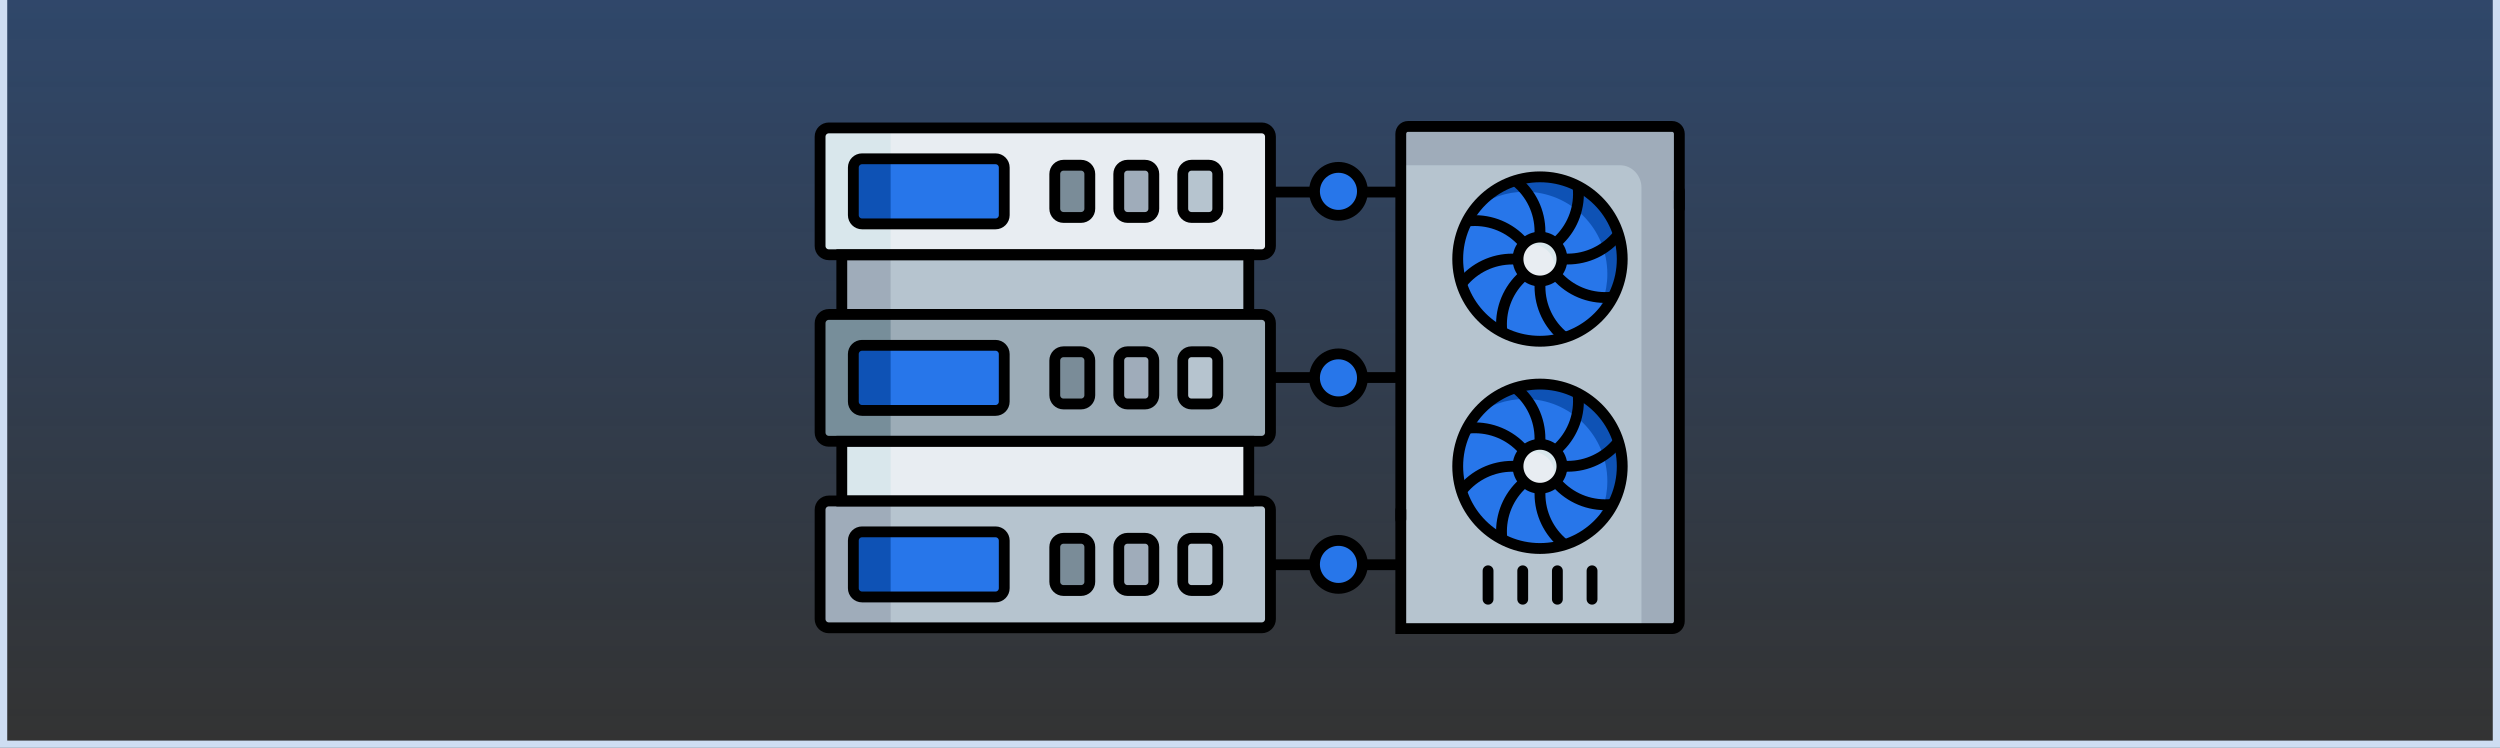 <svg width="692" height="207" viewBox="0 0 692 207" fill="none" xmlns="http://www.w3.org/2000/svg">
<rect x="0" y="0" width="692" height="207" fill="#333333" stroke="none"/>
<rect x="1" y="-1" width="690" height="207" fill="url(#paint0_linear_245_17203)" fill-opacity="0.3"/>
<path d="M242.553 87.042L345.658 87.042V70.522L242.553 70.522V87.042Z" fill="#B6C4CF"/>
<path d="M246.523 70.516H233.007V87.035H246.523V70.516Z" fill="#9FACBA"/>
<path d="M351.749 53.161H387.734" stroke="black" stroke-width="3" stroke-miterlimit="10" stroke-linecap="round"/>
<path d="M370.485 59.6C374.15 59.6 377.121 56.629 377.121 52.964C377.121 49.3 374.15 46.329 370.485 46.329C366.821 46.329 363.85 49.3 363.85 52.964C363.85 56.629 366.821 59.6 370.485 59.6Z" fill="#2776EA" stroke="black" stroke-width="3" stroke-miterlimit="10" stroke-linecap="round"/>
<path d="M237.561 35.409H349.24C350.578 35.409 351.663 36.493 351.663 37.832V68.093C351.663 69.432 350.578 70.516 349.24 70.516H237.561V35.409Z" fill="#E8EDF2"/>
<path d="M246.528 70.516H229.423C228.084 70.516 227 69.432 227 68.093V37.832C227 36.493 228.084 35.409 229.423 35.409H246.528V70.516Z" fill="#D9E7EC"/>
<path d="M277.974 61.975H238.626C237.287 61.975 236.203 60.891 236.203 59.553V46.377C236.203 45.038 237.287 43.954 238.626 43.954H277.974V61.975Z" fill="#2776EA"/>
<path d="M246.528 61.975H238.626C237.287 61.975 236.203 60.891 236.203 59.553V46.377C236.203 45.038 237.287 43.954 238.626 43.954H246.528V61.975Z" fill="#0E52B5"/>
<path d="M349.24 70.516H229.423C228.084 70.516 227 69.432 227 68.093V37.832C227 36.493 228.084 35.409 229.423 35.409H349.24C350.578 35.409 351.663 36.493 351.663 37.832V68.093C351.667 69.432 350.578 70.516 349.24 70.516Z" stroke="black" stroke-width="3" stroke-miterlimit="10" stroke-linecap="round"/>
<path d="M299.235 60.191H294.384C293.045 60.191 291.961 59.106 291.961 57.767V48.162C291.961 46.823 293.045 45.739 294.384 45.739H299.235C300.573 45.739 301.658 46.823 301.658 48.162V57.767C301.662 59.106 300.578 60.191 299.235 60.191Z" fill="#7A8C98" stroke="black" stroke-width="3" stroke-miterlimit="10" stroke-linecap="round"/>
<path d="M316.949 60.191H312.098C310.759 60.191 309.675 59.106 309.675 57.767V48.162C309.675 46.823 310.759 45.739 312.098 45.739H316.949C318.288 45.739 319.372 46.823 319.372 48.162V57.767C319.372 59.106 318.288 60.191 316.949 60.191Z" fill="#9FACBA" stroke="black" stroke-width="3" stroke-miterlimit="10" stroke-linecap="round"/>
<path d="M334.658 60.191H329.808C328.469 60.191 327.385 59.106 327.385 57.767V48.162C327.385 46.823 328.469 45.739 329.808 45.739H334.658C335.997 45.739 337.081 46.823 337.081 48.162V57.767C337.081 59.106 335.997 60.191 334.658 60.191Z" fill="#B6C4CF" stroke="black" stroke-width="3" stroke-miterlimit="10" stroke-linecap="round"/>
<path d="M345.656 70.516H233.007V87.035H345.656V70.516Z" stroke="black" stroke-width="3" stroke-miterlimit="10" stroke-linecap="round"/>
<path d="M242.553 138.671H345.658V122.152L242.553 122.152V138.671Z" fill="#E8EDF2"/>
<path d="M246.523 122.147H233.007V138.667H246.523V122.147Z" fill="#D9E7EC"/>
<path d="M351.749 104.5H387.734" stroke="black" stroke-width="3" stroke-miterlimit="10" stroke-linecap="round"/>
<path d="M370.485 111.231C374.15 111.231 377.121 108.26 377.121 104.596C377.121 100.931 374.15 97.96 370.485 97.96C366.821 97.96 363.85 100.931 363.85 104.596C363.85 108.26 366.821 111.231 370.485 111.231Z" fill="#2776EA" stroke="black" stroke-width="3" stroke-miterlimit="10" stroke-linecap="round"/>
<path d="M237.561 87.04H349.24C350.578 87.04 351.663 88.124 351.663 89.463V119.724C351.663 121.063 350.578 122.147 349.24 122.147H237.561V87.04Z" fill="#9CACB7"/>
<path d="M246.528 122.147H229.423C228.084 122.147 227 121.063 227 119.724V89.463C227 88.124 228.084 87.04 229.423 87.04H246.528V122.147Z" fill="#778E9A"/>
<path d="M277.974 113.607H238.626C237.287 113.607 236.203 112.523 236.203 111.184V98.008C236.203 96.67 237.287 95.585 238.626 95.585H277.974V113.607Z" fill="#2776EA"/>
<path d="M246.528 113.607H238.626C237.287 113.607 236.203 112.523 236.203 111.184V98.008C236.203 96.67 237.287 95.585 238.626 95.585H246.528V113.607Z" fill="#0E52B5"/>
<path d="M349.24 122.147H229.423C228.084 122.147 227 121.063 227 119.724V89.463C227 88.124 228.084 87.04 229.423 87.04H349.24C350.578 87.04 351.663 88.124 351.663 89.463V119.724C351.667 121.063 350.578 122.147 349.24 122.147Z" stroke="black" stroke-width="3" stroke-miterlimit="10" stroke-linecap="round"/>
<path d="M299.235 111.822H294.384C293.045 111.822 291.961 110.738 291.961 109.399V99.794C291.961 98.455 293.045 97.371 294.384 97.371H299.235C300.573 97.371 301.658 98.455 301.658 99.794V109.399C301.662 110.738 300.578 111.822 299.235 111.822Z" fill="#7A8C98" stroke="black" stroke-width="3" stroke-miterlimit="10" stroke-linecap="round"/>
<path d="M316.949 111.822H312.098C310.759 111.822 309.675 110.737 309.675 109.399V99.793C309.675 98.454 310.759 97.37 312.098 97.37H316.949C318.288 97.37 319.372 98.454 319.372 99.793V109.399C319.372 110.737 318.288 111.822 316.949 111.822Z" fill="#9FACBA" stroke="black" stroke-width="3" stroke-miterlimit="10" stroke-linecap="round"/>
<path d="M334.658 111.822H329.808C328.469 111.822 327.385 110.737 327.385 109.399V99.793C327.385 98.454 328.469 97.37 329.808 97.37H334.658C335.997 97.37 337.081 98.454 337.081 99.793V109.399C337.081 110.737 335.997 111.822 334.658 111.822Z" fill="#B6C4CF" stroke="black" stroke-width="3" stroke-miterlimit="10" stroke-linecap="round"/>
<path d="M351.749 156.319H387.734" stroke="black" stroke-width="3" stroke-miterlimit="10" stroke-linecap="round"/>
<path d="M370.485 162.859C374.15 162.859 377.121 159.888 377.121 156.224C377.121 152.559 374.15 149.588 370.485 149.588C366.821 149.588 363.85 152.559 363.85 156.224C363.85 159.888 366.821 162.859 370.485 162.859Z" fill="#2776EA" stroke="black" stroke-width="3" stroke-miterlimit="10" stroke-linecap="round"/>
<path d="M237.561 138.671H349.24C350.578 138.671 351.663 139.756 351.663 141.094V171.356C351.663 172.694 350.578 173.779 349.24 173.779H237.561V138.671Z" fill="#B6C4CF"/>
<path d="M246.528 173.779H229.423C228.084 173.779 227 172.694 227 171.356V141.094C227 139.756 228.084 138.671 229.423 138.671H246.528V173.779Z" fill="#9FACBA"/>
<path d="M277.974 165.239H238.626C237.287 165.239 236.203 164.154 236.203 162.816V149.64C236.203 148.302 237.287 147.217 238.626 147.217H277.974V165.239Z" fill="#2776EA"/>
<path d="M246.528 165.239H238.626C237.287 165.239 236.203 164.154 236.203 162.816V149.64C236.203 148.302 237.287 147.217 238.626 147.217H246.528V165.239Z" fill="#0E52B5"/>
<path d="M349.24 173.779H229.423C228.084 173.779 227 172.694 227 171.356V141.094C227 139.756 228.084 138.671 229.423 138.671H349.24C350.578 138.671 351.663 139.756 351.663 141.094V171.356C351.667 172.694 350.578 173.779 349.24 173.779Z" stroke="black" stroke-width="3" stroke-miterlimit="10" stroke-linecap="round"/>
<path d="M277.974 161.218V162.816C277.974 164.154 276.89 165.239 275.551 165.239H238.626C237.287 165.239 236.203 164.154 236.203 162.816V149.64C236.203 148.302 237.287 147.217 238.626 147.217H275.551C276.89 147.217 277.974 148.302 277.974 149.64V161.568" stroke="black" stroke-width="3" stroke-miterlimit="10" stroke-linecap="round"/>
<path d="M277.974 57.955V59.553C277.974 60.891 276.89 61.975 275.551 61.975H238.626C237.287 61.975 236.203 60.891 236.203 59.553V46.377C236.203 45.038 237.287 43.954 238.626 43.954H275.551C276.89 43.954 277.974 45.038 277.974 46.377V58.962" stroke="black" stroke-width="3" stroke-miterlimit="10" stroke-linecap="round"/>
<path d="M236.198 109.308V98.008C236.198 96.67 237.282 95.585 238.621 95.585H275.547C276.885 95.585 277.97 96.67 277.97 98.008V111.184C277.97 112.523 276.885 113.607 275.547 113.607H238.626C237.287 113.607 236.203 112.523 236.203 111.184V109.126" stroke="black" stroke-width="3" stroke-miterlimit="10" stroke-linecap="round"/>
<path d="M299.235 163.454H294.384C293.045 163.454 291.961 162.369 291.961 161.031V151.425C291.961 150.086 293.045 149.002 294.384 149.002H299.235C300.573 149.002 301.658 150.086 301.658 151.425V161.031C301.662 162.369 300.578 163.454 299.235 163.454Z" fill="#7A8C98" stroke="black" stroke-width="3" stroke-miterlimit="10" stroke-linecap="round"/>
<path d="M316.949 163.454H312.098C310.759 163.454 309.675 162.369 309.675 161.031V151.425C309.675 150.086 310.759 149.002 312.098 149.002H316.949C318.288 149.002 319.372 150.086 319.372 151.425V161.031C319.372 162.369 318.288 163.454 316.949 163.454Z" fill="#9FACBA" stroke="black" stroke-width="3" stroke-miterlimit="10" stroke-linecap="round"/>
<path d="M334.658 163.454H329.808C328.469 163.454 327.385 162.369 327.385 161.031V151.425C327.385 150.086 328.469 149.002 329.808 149.002H334.658C335.997 149.002 337.081 150.086 337.081 151.425V161.031C337.081 162.369 335.997 163.454 334.658 163.454Z" fill="#B6C4CF" stroke="black" stroke-width="3" stroke-miterlimit="10" stroke-linecap="round"/>
<path d="M345.656 122.147H233.007V138.667H345.656V122.147Z" stroke="black" stroke-width="3" stroke-miterlimit="10" stroke-linecap="round"/>
<path d="M464.839 36.806L464.839 173.579L387.735 173.579L387.735 36.806C387.735 35.808 388.544 35 389.542 35L463.031 35C464.03 35 464.839 35.808 464.839 36.806Z" fill="#B6C4CF"/>
<path d="M454.356 173.579L454.356 51.957C454.356 48.525 451.702 45.745 448.425 45.745L387.735 45.745L387.735 35.004L464.839 35.004L464.839 173.579L454.356 173.579Z" fill="#9FACBA"/>
<path d="M440.678 157.992L440.678 165.866" stroke="black" stroke-width="3" stroke-miterlimit="10" stroke-linecap="round"/>
<path d="M431.082 157.992L431.082 165.866" stroke="black" stroke-width="3" stroke-miterlimit="10" stroke-linecap="round"/>
<path d="M421.491 157.992L421.491 165.866" stroke="black" stroke-width="3" stroke-miterlimit="10" stroke-linecap="round"/>
<path d="M411.895 157.992L411.895 165.866" stroke="black" stroke-width="3" stroke-miterlimit="10" stroke-linecap="round"/>
<path d="M464.839 52.835L464.839 171.929C464.839 173.072 463.955 174 462.862 174L387.734 174L387.734 141.245" stroke="black" stroke-width="3" stroke-miterlimit="10" stroke-linecap="round"/>
<path d="M387.735 143.724L387.735 37.07C387.735 35.928 388.618 35 389.712 35L462.862 35C463.951 35 464.839 35.928 464.839 37.07L464.839 57.665" stroke="black" stroke-width="3" stroke-miterlimit="10" stroke-linecap="round"/>
<path d="M449.056 129.069C449.056 116.501 438.862 106.313 426.286 106.313C413.711 106.313 403.517 116.501 403.517 129.069C403.517 141.637 413.711 151.826 426.286 151.826C438.862 151.826 449.056 141.637 449.056 129.069Z" fill="#2776EA"/>
<path d="M426.27 106.313C438.846 106.313 449.04 116.501 449.04 129.069C449.04 136.407 445.569 142.932 440.175 147.094C443.146 143.25 444.913 138.428 444.913 133.194C444.913 120.626 434.718 110.438 422.143 110.438C416.905 110.438 412.081 112.207 408.234 115.173C412.399 109.782 418.928 106.313 426.27 106.313Z" fill="#0E52B5"/>
<path d="M449.035 129.069C449.035 116.501 438.841 106.313 426.266 106.313C413.69 106.313 403.496 116.501 403.496 129.069C403.496 141.637 413.69 151.826 426.266 151.826C438.841 151.826 449.035 141.637 449.035 129.069Z" stroke="black" stroke-width="3" stroke-miterlimit="10" stroke-linecap="round"/>
<path d="M404.734 135.669C408.127 131.495 413.22 129.069 418.602 129.069L420.186 129.069" stroke="black" stroke-width="3" stroke-miterlimit="10" stroke-linecap="round"/>
<path d="M406.373 118.518C411.726 117.961 417.042 119.846 420.847 123.649L421.966 124.767" stroke="black" stroke-width="3" stroke-miterlimit="10" stroke-linecap="round"/>
<path d="M419.663 107.551C423.839 110.941 426.266 116.031 426.266 121.41L426.266 122.994" stroke="black" stroke-width="3" stroke-miterlimit="10" stroke-linecap="round"/>
<path d="M436.823 109.188C437.381 114.537 435.495 119.85 431.689 123.653L430.571 124.771" stroke="black" stroke-width="3" stroke-miterlimit="10" stroke-linecap="round"/>
<path d="M447.802 122.469C444.409 126.643 439.316 129.069 433.934 129.069L432.349 129.069" stroke="black" stroke-width="3" stroke-miterlimit="10" stroke-linecap="round"/>
<path d="M446.163 139.62C440.81 140.177 435.495 138.292 431.689 134.489L430.571 133.371" stroke="black" stroke-width="3" stroke-miterlimit="10" stroke-linecap="round"/>
<path d="M432.87 150.592C428.693 147.201 426.266 142.111 426.266 136.733L426.266 135.149" stroke="black" stroke-width="3" stroke-miterlimit="10" stroke-linecap="round"/>
<path d="M415.708 148.954C415.151 143.604 417.037 138.292 420.843 134.489L421.961 133.371" stroke="black" stroke-width="3" stroke-miterlimit="10" stroke-linecap="round"/>
<path d="M432.349 129.069C432.349 125.711 429.625 122.989 426.266 122.989C422.906 122.989 420.182 125.711 420.182 129.069C420.182 132.427 422.906 135.149 426.266 135.149C429.625 135.149 432.349 132.427 432.349 129.069Z" fill="#E8EDF2"/>
<path d="M426.241 123.014C429.601 123.014 432.324 125.736 432.324 129.094C432.324 131.301 431.148 133.235 429.386 134.299C429.939 133.384 430.261 132.307 430.261 131.156C430.261 127.799 427.537 125.076 424.177 125.076C423.026 125.076 421.949 125.398 421.032 125.951C422.101 124.19 424.033 123.014 426.241 123.014Z" fill="#D9E7EC"/>
<path d="M432.349 129.069C432.349 125.711 429.625 122.989 426.266 122.989C422.906 122.989 420.182 125.711 420.182 129.069C420.182 132.427 422.906 135.149 426.266 135.149C429.625 135.149 432.349 132.427 432.349 129.069Z" stroke="black" stroke-width="3" stroke-miterlimit="10" stroke-linecap="round"/>
<path d="M449.056 71.706C449.056 59.138 438.862 48.95 426.286 48.95C413.711 48.95 403.517 59.138 403.517 71.706C403.517 84.274 413.711 94.462 426.286 94.462C438.862 94.462 449.056 84.274 449.056 71.706Z" fill="#2776EA"/>
<path d="M426.27 48.95C438.846 48.95 449.04 59.138 449.04 71.706C449.04 79.044 445.569 85.57 440.175 89.731C443.146 85.887 444.913 81.065 444.913 75.831C444.913 63.263 434.718 53.075 422.143 53.075C416.905 53.075 412.081 54.844 408.234 57.81C412.399 52.419 418.928 48.95 426.27 48.95Z" fill="#0E52B5"/>
<path d="M449.035 71.706C449.035 59.138 438.841 48.95 426.266 48.95C413.69 48.95 403.496 59.138 403.496 71.706C403.496 84.274 413.69 94.462 426.266 94.462C438.841 94.462 449.035 84.274 449.035 71.706Z" stroke="black" stroke-width="3" stroke-miterlimit="10" stroke-linecap="round"/>
<path d="M404.734 78.306C408.127 74.132 413.22 71.707 418.602 71.707L420.186 71.707" stroke="black" stroke-width="3" stroke-miterlimit="10" stroke-linecap="round"/>
<path d="M406.373 61.155C411.726 60.599 417.042 62.483 420.847 66.287L421.966 67.404" stroke="black" stroke-width="3" stroke-miterlimit="10" stroke-linecap="round"/>
<path d="M419.663 50.187C423.839 53.578 426.266 58.668 426.266 64.046L426.266 65.63" stroke="black" stroke-width="3" stroke-miterlimit="10" stroke-linecap="round"/>
<path d="M436.823 51.825C437.381 57.175 435.495 62.487 431.689 66.29L430.571 67.408" stroke="black" stroke-width="3" stroke-miterlimit="10" stroke-linecap="round"/>
<path d="M447.802 65.106C444.409 69.281 439.316 71.706 433.934 71.706L432.349 71.706" stroke="black" stroke-width="3" stroke-miterlimit="10" stroke-linecap="round"/>
<path d="M446.163 82.257C440.81 82.814 435.495 80.929 431.689 77.126L430.571 76.008" stroke="black" stroke-width="3" stroke-miterlimit="10" stroke-linecap="round"/>
<path d="M432.87 93.229C428.693 89.838 426.266 84.749 426.266 79.37L426.266 77.786" stroke="black" stroke-width="3" stroke-miterlimit="10" stroke-linecap="round"/>
<path d="M415.708 91.592C415.151 86.242 417.037 80.929 420.843 77.126L421.961 76.008" stroke="black" stroke-width="3" stroke-miterlimit="10" stroke-linecap="round"/>
<path d="M432.349 71.706C432.349 68.348 429.625 65.626 426.266 65.626C422.906 65.626 420.182 68.348 420.182 71.706C420.182 75.064 422.906 77.786 426.266 77.786C429.625 77.786 432.349 75.064 432.349 71.706Z" fill="#E8EDF2"/>
<path d="M426.241 65.651C429.601 65.651 432.324 68.373 432.324 71.731C432.324 73.937 431.148 75.872 429.386 76.936C429.939 76.02 430.261 74.944 430.261 73.793C430.261 70.435 427.537 67.713 424.177 67.713C423.026 67.713 421.949 68.035 421.032 68.588C422.101 66.826 424.033 65.651 426.241 65.651Z" fill="#D9E7EC"/>
<path d="M432.349 71.706C432.349 68.348 429.625 65.626 426.266 65.626C422.906 65.626 420.182 68.348 420.182 71.706C420.182 75.064 422.906 77.786 426.266 77.786C429.625 77.786 432.349 75.064 432.349 71.706Z" stroke="black" stroke-width="3" stroke-miterlimit="10" stroke-linecap="round"/>
<rect x="1" y="-1" width="690" height="207" stroke="#CEDDF2" stroke-width="2"/>
<defs>
<linearGradient id="paint0_linear_245_17203" x1="346" y1="0" x2="346" y2="205" gradientUnits="userSpaceOnUse">
<stop stop-color="#2776EA"/>
<stop offset="1" stop-color="#2776EA" stop-opacity="0"/>
</linearGradient>
</defs>
</svg>

